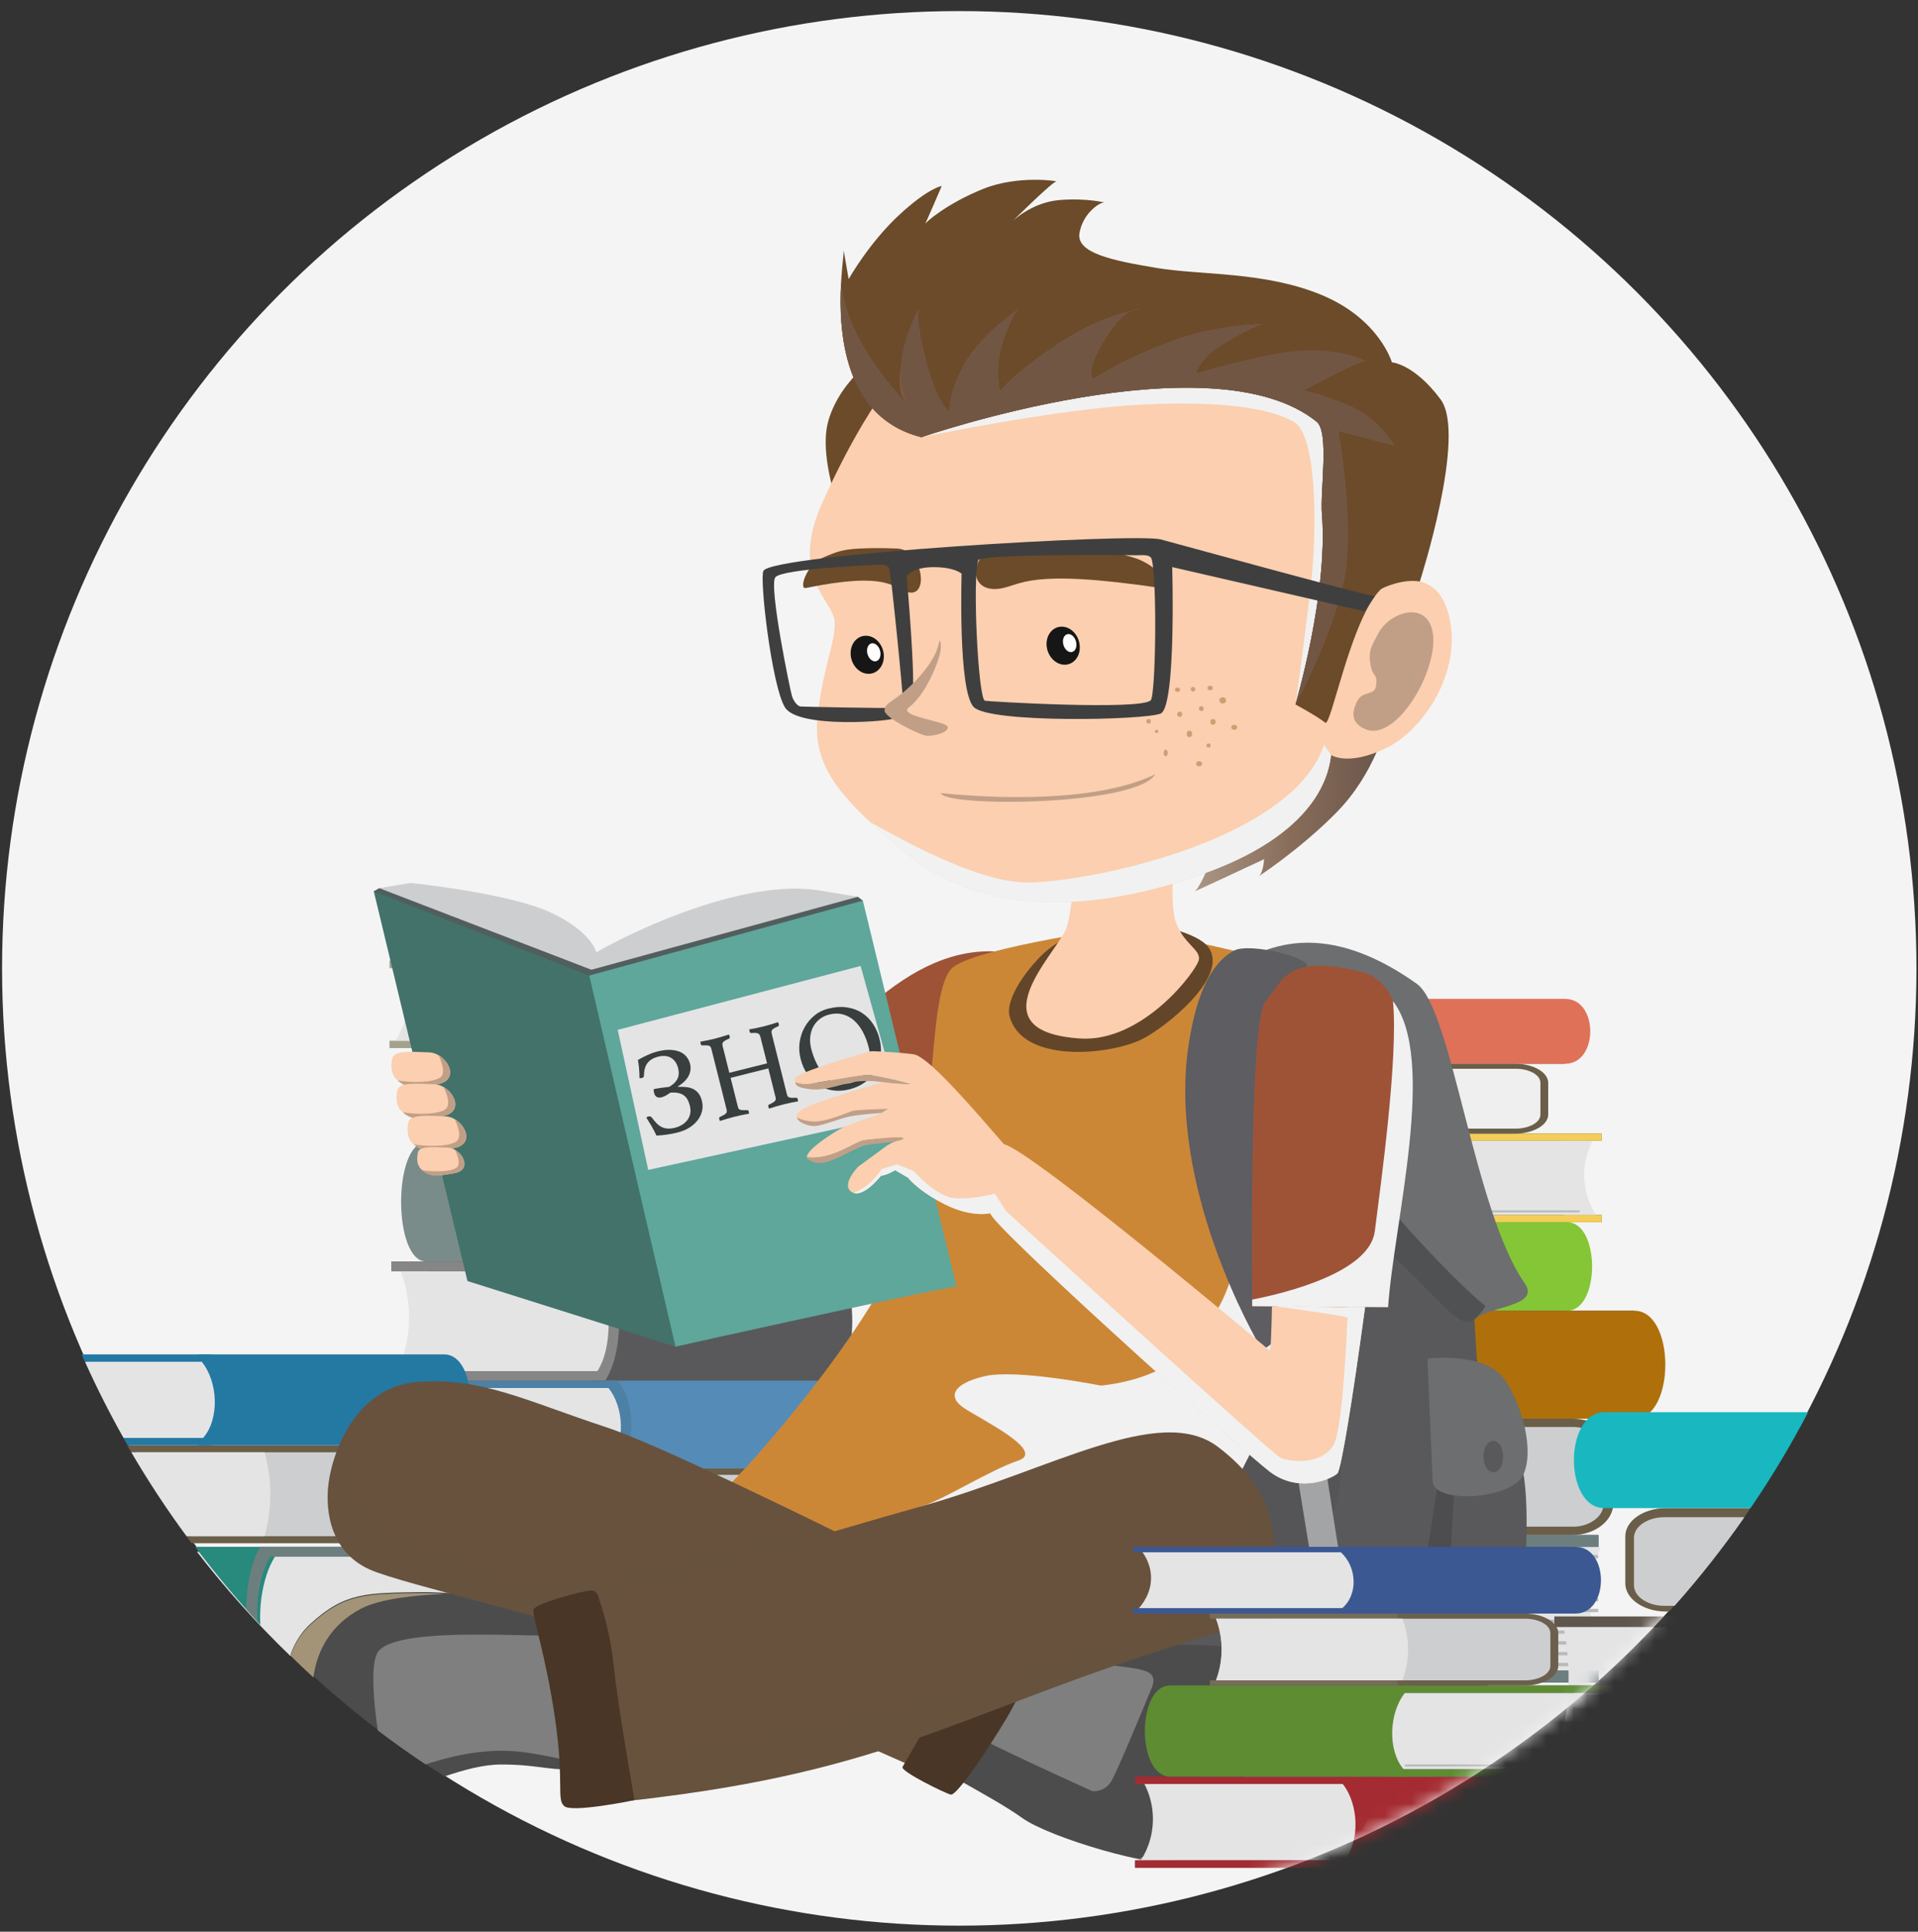<?xml version="1.0" encoding="UTF-8" standalone="no"?>
<svg width="142px" height="143px" viewBox="0 0 142 143" version="1.1" xmlns="http://www.w3.org/2000/svg" xmlns:xlink="http://www.w3.org/1999/xlink">
    <rect x="0" y="0" width="142" height="143" fill="#333333" stroke="none"/>
    <!-- Generator: Sketch 3.6.1 (26313) - http://www.bohemiancoding.com/sketch -->
    <title>ZNO</title>
    <desc>Created with Sketch.</desc>
    <defs>
        <linearGradient x1="-0.004%" y1="49.998%" x2="100.002%" y2="49.998%" id="linearGradient-1">
            <stop stop-color="#AD9A8A" offset="0%"></stop>
            <stop stop-color="#886C59" offset="51.69%"></stop>
            <stop stop-color="#68544A" offset="100%"></stop>
        </linearGradient>
        <linearGradient x1="0.001%" y1="50.002%" x2="100.003%" y2="50.002%" id="linearGradient-2">
            <stop stop-color="#9E8E77" offset="0%"></stop>
            <stop stop-color="#584A40" offset="100%"></stop>
        </linearGradient>
        <circle id="path-3" cx="71.047" cy="71.507" r="70.866"></circle>
        <circle id="path-5" cx="71.018" cy="71.687" r="70.866"></circle>
    </defs>
    <g id="Page-1" stroke="none" stroke-width="1" fill="none" fill-rule="evenodd">
        <g id="ZNO" transform="translate(-1, 0)">
            <circle id="Oval" fill="#F4F4F4" cx="72.019" cy="71.687" r="70.866"></circle>
            <g id="XMLID_502_" transform="translate(29, 71)">
                <path d="M0.985,22.386 L33.248,22.386 L33.248,31.218 L0.985,31.218 L0.985,30.502 L3.769,30.502 L3.769,23.102 L0.985,23.102 L0.985,22.386 Z" id="XMLID_563_" fill="#4D545A"></path>
                <path d="M1.663,23.102 L32.532,23.102 L32.532,30.502 L1.402,30.502 C1.961,29.345 2.285,27.974 2.285,26.503 C2.285,25.279 2.061,24.123 1.663,23.102 L1.663,23.102 Z" id="XMLID_562_" fill="#E4E4E5"></path>
                <path d="M15.744,22.386 L33.248,22.386 C35.715,22.386 35.715,31.217 33.248,31.217 L15.744,31.217 C17.792,29.718 17.655,24.238 15.744,22.386 L15.744,22.386 Z" id="XMLID_561_" fill="#59595B"></path>
                <path d="M16.23,30.502 L3.77,30.502 L1.403,30.502 L0.985,30.502 L0.985,31.218 L15.307,31.218 L16.796,31.218 C18.192,29.092 18.154,24.694 16.857,22.387 L15.307,22.387 L0.985,22.387 L0.985,23.103 L1.663,23.103 L3.769,23.103 L16.13,23.103 C17.304,25.062 17.399,28.685 16.23,30.502 L16.23,30.502 Z" id="XMLID_560_" fill="#878686"></path>
                <path d="M35.811,13.555 L3.548,13.555 L3.548,22.386 L35.811,22.386 L35.811,21.671 L33.026,21.671 L33.026,14.271 L35.811,14.271 L35.811,13.555 Z" id="XMLID_559_" fill="#4D545A"></path>
                <path d="M35.133,14.271 L4.264,14.271 L4.264,21.671 L35.394,21.671 C34.835,20.514 34.512,19.143 34.512,17.672 C34.51,16.447 34.735,15.291 35.133,14.271 L35.133,14.271 Z" id="XMLID_558_" fill="#E4E4E5"></path>
                <path d="M21.051,13.555 L3.547,13.555 C1.08,13.555 1.08,22.386 3.547,22.386 L21.051,22.386 C19.004,20.886 19.141,15.407 21.051,13.555 L21.051,13.555 Z" id="XMLID_557_" fill="#798C8A"></path>
                <path d="M20.566,21.671 L33.026,21.671 L35.393,21.671 L35.811,21.671 L35.811,22.387 L21.489,22.387 L20,22.387 C18.603,20.261 18.642,15.863 19.939,13.556 L21.489,13.556 L35.811,13.556 L35.811,14.272 L35.133,14.272 L33.026,14.272 L20.665,14.272 C19.492,16.23 19.396,19.853 20.566,21.671 L20.566,21.671 Z" id="XMLID_556_" fill="#6C7F7E"></path>
                <path d="M6.451,6.588 L29.395,6.588 C30.744,6.588 31.848,7.442 31.848,8.487 L31.848,11.657 C31.848,12.701 30.744,13.556 29.395,13.556 L6.451,13.556 L6.451,13.057 L11.017,13.057 L11.017,7.087 L6.451,7.087 L6.451,6.588 L6.451,6.588 Z" id="XMLID_555_" fill="#6A5E49"></path>
                <path d="M6.451,6.588 L20.115,6.588 L20.115,13.555 L6.451,13.555 L6.451,13.056 L11.017,13.056 L11.017,7.086 L6.451,7.086 L6.451,6.588 Z" id="XMLID_554_" fill="#746A55"></path>
                <path d="M6.884,13.056 L29.466,13.056 C30.346,13.056 31.272,12.503 31.272,11.656 L31.272,8.486 C31.272,7.639 30.347,7.086 29.466,7.086 L6.884,7.086 C7.148,8.001 7.295,9.01 7.295,10.071 C7.295,11.132 7.148,12.141 6.884,13.056 L6.884,13.056 Z" id="XMLID_553_" fill="#CDCED0"></path>
                <path d="M20.481,13.056 C20.745,12.141 20.892,11.132 20.892,10.071 C20.892,9.01 20.745,8.001 20.481,7.086 L11.016,7.086 L6.883,7.086 C7.147,8.001 7.294,9.01 7.294,10.071 C7.294,11.132 7.147,12.141 6.883,13.056 L20.481,13.056 L20.481,13.056 Z" id="XMLID_552_" fill="#E4E4E5"></path>
                <path d="M0.848,0.124 L33.111,0.124 L33.111,6.588 L0.848,6.588 L0.848,6.064 L3.633,6.064 L3.633,0.648 L0.848,0.648 L0.848,0.124 Z" id="XMLID_517_" fill="#4D545A"></path>
                <path d="M1.526,0.648 L32.395,0.648 L32.395,6.064 L1.265,6.064 C1.824,5.218 2.148,4.214 2.148,3.137 C2.148,2.241 1.924,1.394 1.526,0.648 L1.526,0.648 Z" id="XMLID_516_" fill="#E4E4E5"></path>
                <path d="M15.607,0.124 L33.111,0.124 C35.578,0.124 35.578,6.588 33.111,6.588 L15.607,6.588 C17.655,5.489 17.518,1.479 15.607,0.124 L15.607,0.124 Z" id="XMLID_515_" fill="#7F7E6F"></path>
                <path d="M16.093,6.064 L3.633,6.064 L1.266,6.064 L0.848,6.064 L0.848,6.588 L15.17,6.588 L16.659,6.588 C18.056,5.032 18.017,1.813 16.72,0.124 L15.17,0.124 L0.848,0.124 L0.848,0.648 L1.526,0.648 L3.633,0.648 L15.994,0.648 C17.167,2.082 17.262,4.734 16.093,6.064 L16.093,6.064 Z" id="XMLID_514_" fill="#A3A28E"></path>
            </g>
            <g id="XMLID_455_" transform="translate(30, 102)">
                <path d="M35.856,13.649 L3.593,13.649 L3.593,22.481 L35.856,22.481 L35.856,21.765 L33.072,21.765 L33.072,14.365 L35.856,14.365 L35.856,13.649 Z" id="XMLID_501_" fill="#4D545A"></path>
                <path d="M35.178,14.365 L4.309,14.365 L4.309,21.765 L35.439,21.765 C34.88,20.608 34.556,19.237 34.556,17.766 C34.556,16.541 34.78,15.385 35.178,14.365 L35.178,14.365 Z" id="XMLID_500_" fill="#E4E4E5"></path>
                <path d="M20.611,21.765 L33.071,21.765 L35.438,21.765 L35.856,21.765 L35.856,22.481 L21.534,22.481 L20.045,22.481 C18.648,20.355 18.687,15.957 19.984,13.65 L21.534,13.65 L35.856,13.65 L35.856,14.366 L35.178,14.366 L33.071,14.366 L20.71,14.366 C19.537,16.324 19.442,19.948 20.611,21.765 L20.611,21.765 Z" id="XMLID_498_" fill="#6C7F7E"></path>
                <path d="M6.496,6.682 L29.44,6.682 C30.789,6.682 31.893,7.536 31.893,8.581 L31.893,11.751 C31.893,12.795 30.789,13.65 29.44,13.65 L6.496,13.65 L6.496,13.151 L11.062,13.151 L11.062,7.181 L6.496,7.181 L6.496,6.682 L6.496,6.682 Z" id="XMLID_497_" fill="#6A5E49"></path>
                <path d="M6.496,6.682 L20.161,6.682 L20.161,13.649 L6.496,13.649 L6.496,13.151 L11.062,13.151 L11.062,7.18 L6.496,7.18 L6.496,6.682 Z" id="XMLID_496_" fill="#746A55"></path>
                <path d="M6.93,13.151 L29.512,13.151 C30.392,13.151 31.318,12.598 31.318,11.751 L31.318,8.581 C31.318,7.734 30.393,7.181 29.512,7.181 L6.93,7.181 C7.194,8.096 7.341,9.105 7.341,10.166 C7.34,11.226 7.194,12.235 6.93,13.151 L6.93,13.151 Z" id="XMLID_495_" fill="#CDCED0"></path>
                <path d="M20.527,13.151 C20.791,12.236 20.938,11.227 20.938,10.166 C20.938,9.105 20.791,8.096 20.527,7.181 L11.062,7.181 L6.929,7.181 C7.193,8.096 7.34,9.105 7.34,10.166 C7.34,11.227 7.193,12.236 6.929,13.151 L20.527,13.151 L20.527,13.151 Z" id="XMLID_494_" fill="#E4E4E5"></path>
                <g id="XMLID_483_" transform="translate(20, 14)" fill="#B8BABB">
                    <rect id="XMLID_493_" x="0.711" y="0.838" width="13.515" height="0.199"></rect>
                    <rect id="XMLID_492_" x="0.711" y="1.484" width="13.515" height="0.199"></rect>
                    <rect id="XMLID_491_" x="0.711" y="2.131" width="13.515" height="0.199"></rect>
                    <rect id="XMLID_490_" x="0.711" y="2.778" width="13.515" height="0.199"></rect>
                    <rect id="XMLID_489_" x="0.711" y="3.424" width="13.515" height="0.199"></rect>
                    <rect id="XMLID_488_" x="0.711" y="4.071" width="13.515" height="0.199"></rect>
                    <rect id="XMLID_487_" x="0.711" y="4.718" width="13.515" height="0.199"></rect>
                    <rect id="XMLID_486_" x="0.711" y="5.364" width="13.515" height="0.199"></rect>
                    <rect id="XMLID_485_" x="0.711" y="6.011" width="13.515" height="0.199"></rect>
                    <rect id="XMLID_484_" x="0.711" y="6.658" width="13.515" height="0.199"></rect>
                </g>
                <rect id="XMLID_482_" fill="#B8BABB" x="20.711" y="21.304" width="13.515" height="0.199"></rect>
                <g id="XMLID_471_" transform="translate(7, 7)" fill="#B8BABB">
                    <rect id="XMLID_481_" x="0.713" y="0.673" width="22.731" height="0.171"></rect>
                    <rect id="XMLID_480_" x="0.713" y="1.228" width="22.731" height="0.171"></rect>
                    <rect id="XMLID_479_" x="0.713" y="1.784" width="22.731" height="0.171"></rect>
                    <rect id="XMLID_478_" x="0.713" y="2.34" width="22.731" height="0.171"></rect>
                    <rect id="XMLID_477_" x="0.713" y="2.896" width="22.731" height="0.171"></rect>
                    <rect id="XMLID_476_" x="0.713" y="3.451" width="22.731" height="0.171"></rect>
                    <rect id="XMLID_475_" x="0.713" y="4.007" width="22.731" height="0.171"></rect>
                    <rect id="XMLID_474_" x="0.713" y="4.563" width="22.731" height="0.171"></rect>
                    <rect id="XMLID_473_" x="0.713" y="5.119" width="22.731" height="0.171"></rect>
                    <rect id="XMLID_472_" x="0.713" y="5.675" width="22.731" height="0.171"></rect>
                </g>
                <path d="M0.894,0.218 L33.157,0.218 L33.157,6.682 L0.894,6.682 L0.894,6.158 L3.678,6.158 L3.678,0.742 L0.894,0.742 L0.894,0.218 Z" id="XMLID_470_" fill="#4D545A"></path>
                <path d="M1.572,0.742 L32.441,0.742 L32.441,6.158 L1.311,6.158 C1.87,5.312 2.194,4.308 2.194,3.231 C2.194,2.335 1.97,1.489 1.572,0.742 L1.572,0.742 Z" id="XMLID_469_" fill="#E4E4E5"></path>
                <path d="M15.653,0.218 L33.157,0.218 C35.624,0.218 35.624,6.682 33.157,6.682 L15.653,6.682 C17.701,5.584 17.564,1.573 15.653,0.218 L15.653,0.218 Z" id="XMLID_468_" fill="#558CB7"></path>
                <path d="M16.139,6.158 L3.679,6.158 L1.312,6.158 L0.894,6.158 L0.894,6.682 L15.216,6.682 L16.705,6.682 C18.102,5.126 18.063,1.907 16.766,0.218 L15.216,0.218 L0.894,0.218 L0.894,0.742 L1.572,0.742 L3.679,0.742 L16.04,0.742 C17.213,2.176 17.308,4.828 16.139,6.158 L16.139,6.158 Z" id="XMLID_467_" fill="#4D80A5"></path>
            </g>
            <g id="XMLID_393_" transform="translate(84, 73)">
                <path d="M0.759,17.476 L33.022,17.476 L33.022,24.032 L0.759,24.032 L0.759,23.5 L3.543,23.5 L3.543,18.007 L0.759,18.007 L0.759,17.476 Z" id="XMLID_454_" fill="#4D545A"></path>
                <path d="M1.437,18.007 L32.306,18.007 L32.306,23.501 L1.176,23.501 C1.735,22.642 2.059,21.624 2.059,20.532 C2.059,19.623 1.835,18.764 1.437,18.007 L1.437,18.007 Z" id="XMLID_453_" fill="#E4E4E5"></path>
                <path d="M15.518,17.476 L33.022,17.476 C35.489,17.476 35.489,24.032 33.022,24.032 L15.518,24.032 C17.566,22.918 17.429,18.85 15.518,17.476 L15.518,17.476 Z" id="XMLID_452_" fill="#85C636"></path>
                <path d="M16.004,23.5 L3.544,23.5 L1.177,23.5 L0.759,23.5 L0.759,24.031 L15.081,24.031 L16.57,24.031 C17.967,22.453 17.928,19.187 16.631,17.475 L15.081,17.475 L0.759,17.475 L0.759,18.006 L1.437,18.006 L3.543,18.006 L15.904,18.006 C17.078,19.462 17.173,22.151 16.004,23.5 L16.004,23.5 Z" id="XMLID_451_" fill="#85C636"></path>
                <path d="M35.585,10.919 L3.322,10.919 L3.322,17.476 L35.585,17.476 L35.585,16.944 L32.8,16.944 L32.8,11.451 L35.585,11.451 L35.585,10.919 Z" id="XMLID_450_" fill="#4D545A"></path>
                <path d="M34.906,11.451 L4.037,11.451 L4.037,16.945 L35.167,16.945 C34.608,16.086 34.284,15.068 34.284,13.976 C34.284,13.066 34.509,12.208 34.906,11.451 L34.906,11.451 Z" id="XMLID_449_" fill="#E4E4E5"></path>
                <path d="M20.825,10.919 L3.321,10.919 C0.854,10.919 0.854,17.475 3.321,17.475 L20.825,17.475 C18.778,16.362 18.914,12.294 20.825,10.919 L20.825,10.919 Z" id="XMLID_448_" fill="#F4CE58"></path>
                <path d="M20.34,16.944 L32.8,16.944 L35.167,16.944 L35.585,16.944 L35.585,17.475 L21.263,17.475 L19.774,17.475 C18.377,15.897 18.416,12.631 19.713,10.919 L21.263,10.919 L35.585,10.919 L35.585,11.45 L34.907,11.45 L32.8,11.45 L20.439,11.45 C19.266,12.905 19.17,15.595 20.34,16.944 L20.34,16.944 Z" id="XMLID_447_" fill="#F4CE58"></path>
                <path d="M6.225,5.747 L29.169,5.747 C30.518,5.747 31.622,6.381 31.622,7.157 L31.622,9.51 C31.622,10.285 30.518,10.92 29.169,10.92 L6.225,10.92 L6.225,10.55 L10.791,10.55 L10.791,6.118 L6.225,6.118 L6.225,5.747 L6.225,5.747 Z" id="XMLID_446_" fill="#6A5E49"></path>
                <path d="M6.225,5.747 L19.889,5.747 L19.889,10.919 L6.225,10.919 L6.225,10.549 L10.79,10.549 L10.79,6.117 L6.225,6.117 L6.225,5.747 Z" id="XMLID_445_" fill="#746A55"></path>
                <path d="M6.658,10.549 L29.24,10.549 C30.12,10.549 31.046,10.138 31.046,9.51 L31.046,7.157 C31.046,6.528 30.121,6.118 29.24,6.118 L6.658,6.118 C6.922,6.797 7.069,7.547 7.069,8.334 C7.069,9.121 6.922,9.87 6.658,10.549 L6.658,10.549 Z" id="XMLID_444_" fill="#EFEFEF"></path>
                <path d="M20.255,10.549 C20.519,9.87 20.666,9.12 20.666,8.333 C20.666,7.545 20.519,6.796 20.255,6.117 L10.79,6.117 L6.657,6.117 C6.921,6.796 7.068,7.546 7.068,8.333 C7.068,9.121 6.921,9.87 6.657,10.549 L20.255,10.549 L20.255,10.549 Z" id="XMLID_443_" fill="#E4E4E5"></path>
                <rect id="XMLID_431_" fill="#B8BABB" x="20.439" y="16.602" width="13.515" height="0.148"></rect>
                <path d="M0.622,0.948 L32.885,0.948 L32.885,5.747 L0.622,5.747 L0.622,5.358 L3.407,5.358 L3.407,1.337 L0.622,1.337 L0.622,0.948 Z" id="XMLID_408_" fill="#4D545A"></path>
                <path d="M1.3,1.337 L32.169,1.337 L32.169,5.358 L1.039,5.358 C1.598,4.73 1.922,3.984 1.922,3.185 C1.922,2.52 1.698,1.892 1.3,1.337 L1.3,1.337 Z" id="XMLID_407_" fill="#E4E4E5"></path>
                <path d="M15.381,0.948 L32.885,0.948 C35.352,0.948 35.352,5.747 32.885,5.747 L15.381,5.747 C17.429,4.932 17.292,1.954 15.381,0.948 L15.381,0.948 Z" id="XMLID_406_" fill="#E07159"></path>
                <path d="M15.867,5.358 L3.407,5.358 L1.04,5.358 L0.622,5.358 L0.622,5.747 L14.944,5.747 L16.433,5.747 C17.83,4.592 17.791,2.202 16.494,0.948 L14.944,0.948 L0.622,0.948 L0.622,1.337 L1.3,1.337 L3.407,1.337 L15.768,1.337 C16.941,2.402 17.036,4.371 15.867,5.358 L15.867,5.358 Z" id="XMLID_405_" fill="#E07159"></path>
            </g>
            <path d="M101.139,134.584 L85.736,134.584 L82.81,134.584 L82.294,134.584 L82.294,135.469 L99.998,135.469 L101.838,135.469 C103.564,132.841 103.517,127.404 101.913,124.552 L99.998,124.552 L82.294,124.552 L82.294,125.437 L83.132,125.437 L85.736,125.437 L101.016,125.437 C102.466,127.858 102.584,132.337 101.139,134.584 L101.139,134.584 Z" id="XMLID_392_" fill="#878686"></path>
            <path d="M119.343,113.635 L79.461,113.635 L79.461,124.552 L119.343,124.552 L119.343,123.667 L115.901,123.667 L115.901,114.519 L119.343,114.519 L119.343,113.635 Z" id="XMLID_391_" fill="#4D545A"></path>
            <path d="M119.505,114.519 L81.347,114.519 L81.347,123.666 L119.827,123.666 C119.136,122.236 118.736,120.541 118.736,118.723 C118.736,117.21 119.013,115.781 119.505,114.519 L119.505,114.519 Z" id="XMLID_390_" fill="#E4E4E5"></path>
            <path d="M107.099,113.635 L85.462,113.635 C82.412,113.635 82.412,124.552 85.462,124.552 L107.099,124.552 C104.568,122.697 104.737,115.924 107.099,113.635 L107.099,113.635 Z" id="XMLID_389_" fill="#798C8A"></path>
            <path d="M100.498,123.667 L115.901,123.667 L118.827,123.667 L119.343,123.667 L119.343,124.552 L101.639,124.552 L99.799,124.552 C98.073,121.924 98.12,116.487 99.724,113.635 L101.639,113.635 L119.343,113.635 L119.343,114.52 L118.505,114.52 L115.901,114.52 L100.621,114.52 C99.171,116.942 99.053,121.42 100.498,123.667 L100.498,123.667 Z" id="XMLID_388_" fill="#6C7F7E"></path>
            <path d="M89.051,105.022 L117.413,105.022 C119.081,105.022 120.446,106.078 120.446,107.369 L120.446,111.287 C120.446,112.578 119.081,113.634 117.413,113.634 L89.051,113.634 L89.051,113.018 L94.695,113.018 L94.695,105.638 L89.051,105.638 L89.051,105.022 L89.051,105.022 Z" id="XMLID_387_" fill="#6A5E49"></path>
            <path d="M89.051,105.022 L105.941,105.022 L105.941,113.635 L89.051,113.635 L89.051,113.018 L94.694,113.018 L94.694,105.638 L89.051,105.638 L89.051,105.022 Z" id="XMLID_386_" fill="#746A55"></path>
            <path d="M89.586,113.018 L117.5,113.018 C118.588,113.018 119.732,112.334 119.732,111.287 L119.732,107.369 C119.732,106.322 118.588,105.638 117.5,105.638 L89.586,105.638 C89.912,106.769 90.094,108.017 90.094,109.328 C90.094,110.64 89.912,111.887 89.586,113.018 L89.586,113.018 Z" id="XMLID_385_" fill="#CDCED0"></path>
            <path d="M106.394,113.018 C106.72,111.887 106.902,110.639 106.902,109.328 C106.902,108.017 106.721,106.769 106.394,105.638 L94.694,105.638 L89.586,105.638 C89.912,106.769 90.094,108.017 90.094,109.328 C90.094,110.639 89.913,111.887 89.586,113.018 L106.394,113.018 L106.394,113.018 Z" id="XMLID_384_" fill="#E4E4E5"></path>
            <g id="XMLID_373_" transform="translate(102, 115)" fill="#B8BABB">
                <rect id="XMLID_383_" x="0.621" y="0.104" width="16.706" height="0.246"></rect>
                <rect id="XMLID_382_" x="0.621" y="0.903" width="16.706" height="0.246"></rect>
                <rect id="XMLID_381_" x="0.621" y="1.703" width="16.706" height="0.246"></rect>
                <rect id="XMLID_380_" x="0.621" y="2.502" width="16.706" height="0.246"></rect>
                <rect id="XMLID_379_" x="0.621" y="3.301" width="16.706" height="0.246"></rect>
                <rect id="XMLID_378_" x="0.621" y="4.101" width="16.706" height="0.246"></rect>
                <rect id="XMLID_377_" x="0.621" y="4.9" width="16.706" height="0.246"></rect>
                <rect id="XMLID_376_" x="0.621" y="5.699" width="16.706" height="0.246"></rect>
                <rect id="XMLID_375_" x="0.621" y="6.499" width="16.706" height="0.246"></rect>
                <rect id="XMLID_374_" x="0.621" y="7.298" width="16.706" height="0.246"></rect>
            </g>
            <rect id="XMLID_372_" fill="#B8BABB" x="102.621" y="123.097" width="16.706" height="0.246"></rect>
            <g id="XMLID_361_" transform="translate(84, 126)" fill="#B8BABB">
                <rect id="XMLID_371_" x="0.375" y="0.428" width="16.706" height="0.246"></rect>
                <rect id="XMLID_370_" x="0.375" y="1.228" width="16.706" height="0.246"></rect>
                <rect id="XMLID_369_" x="0.375" y="2.027" width="16.706" height="0.246"></rect>
                <rect id="XMLID_368_" x="0.375" y="2.826" width="16.706" height="0.246"></rect>
                <rect id="XMLID_367_" x="0.375" y="3.626" width="16.706" height="0.246"></rect>
                <rect id="XMLID_366_" x="0.375" y="4.425" width="16.706" height="0.246"></rect>
                <rect id="XMLID_365_" x="0.375" y="5.224" width="16.706" height="0.246"></rect>
                <rect id="XMLID_364_" x="0.375" y="6.024" width="16.706" height="0.246"></rect>
                <rect id="XMLID_363_" x="0.375" y="6.823" width="16.706" height="0.246"></rect>
                <rect id="XMLID_362_" x="0.375" y="7.622" width="16.706" height="0.246"></rect>
            </g>
            <path d="M82.125,97.032 L122.006,97.032 L122.006,105.022 L82.125,105.022 L82.125,104.374 L85.567,104.374 L85.567,97.679 L82.125,97.679 L82.125,97.032 Z" id="XMLID_349_" fill="#4D545A"></path>
            <path d="M82.963,97.679 L121.121,97.679 L121.121,104.374 L82.641,104.374 C83.332,103.328 83.732,102.087 83.732,100.756 C83.732,99.649 83.455,98.603 82.963,97.679 L82.963,97.679 Z" id="XMLID_348_" fill="#E4E4E5"></path>
            <path d="M100.369,97.032 L122.006,97.032 C125.056,97.032 125.056,105.022 122.006,105.022 L100.369,105.022 C102.901,103.665 102.731,98.707 100.369,97.032 L100.369,97.032 Z" id="XMLID_347_" fill="#AF700B"></path>
            <path d="M100.97,104.374 L85.567,104.374 L82.641,104.374 L82.125,104.374 L82.125,105.022 L99.829,105.022 L101.669,105.022 C103.395,103.099 103.348,99.119 101.744,97.032 L99.829,97.032 L82.125,97.032 L82.125,97.679 L82.963,97.679 L85.567,97.679 L100.847,97.679 C102.297,99.452 102.415,102.73 100.97,104.374 L100.97,104.374 Z" id="XMLID_346_" fill="#A3A28E"></path>
            <g id="XMLID_335_" transform="translate(84, 98)" fill="#B8BABB">
                <rect id="XMLID_345_" x="0.206" y="0.406" width="16.706" height="0.18"></rect>
                <rect id="XMLID_344_" x="0.206" y="0.991" width="16.706" height="0.18"></rect>
                <rect id="XMLID_343_" x="0.206" y="1.576" width="16.706" height="0.18"></rect>
                <rect id="XMLID_342_" x="0.206" y="2.161" width="16.706" height="0.18"></rect>
                <rect id="XMLID_341_" x="0.206" y="2.746" width="16.706" height="0.18"></rect>
                <rect id="XMLID_340_" x="0.206" y="3.331" width="16.706" height="0.18"></rect>
                <rect id="XMLID_339_" x="0.206" y="3.916" width="16.706" height="0.18"></rect>
                <rect id="XMLID_338_" x="0.206" y="4.501" width="16.706" height="0.18"></rect>
                <rect id="XMLID_337_" x="0.206" y="5.086" width="16.706" height="0.18"></rect>
                <rect id="XMLID_336_" x="0.206" y="5.671" width="16.706" height="0.18"></rect>
            </g>
            <path d="M35.628,114.875 L15.578,114.875 C17.692,117.608 20,120.181 22.483,122.576 L35.899,122.576 C35.318,121.372 34.981,119.945 34.981,118.415 C34.981,117.14 35.215,115.937 35.628,114.875 L35.628,114.875 Z" id="Shape" fill="#E4E4E5"></path>
            <path d="M15.445,114.508 C16.96,116.516 18.573,118.446 20.274,120.294 C20.157,118.083 20.735,115.666 21.933,114.508 L15.445,114.508 L15.445,114.508 Z" id="Shape" fill="#28897D"></path>
            <g id="Group" transform="translate(19, 114)" fill="#6C7F7E">
                <path d="M17.333,8.943 L14.87,8.943 L3.918,8.943 C4.177,9.193 4.437,9.442 4.699,9.688 L17.768,9.688 L17.768,8.943 L17.333,8.943 L17.333,8.943 Z" id="Shape"></path>
                <path d="M1.251,0.498 C0.581,1.69 0.236,3.417 0.233,5.126 C0.51,5.436 0.79,5.744 1.073,6.049 C0.946,4.346 1.267,2.478 2.006,1.242 L14.87,1.242 L17.062,1.242 L17.768,1.242 L17.768,0.497 L2.864,0.497 L1.251,0.497 L1.251,0.498 Z" id="Shape"></path>
            </g>
            <path d="M29.846,106.992 L10.412,106.992 C11.861,109.507 13.445,111.934 15.182,114.243 L29.846,114.243 C31.25,114.243 32.399,113.354 32.399,112.267 L32.399,108.968 C32.4,107.881 31.251,106.992 29.846,106.992 L29.846,106.992 Z" id="Shape" fill="#6A5E49"></path>
            <path d="M30.247,107.511 L11.038,107.511 C12.297,109.655 13.658,111.732 15.129,113.724 L30.247,113.724 C31.163,113.724 32.126,113.148 32.126,112.267 L32.126,108.968 C32.126,108.086 31.163,107.511 30.247,107.511 L30.247,107.511 Z" id="Shape" fill="#CDCED0"></path>
            <path d="M10.735,107.511 L10.725,107.511 C11.984,109.655 13.345,111.732 14.816,113.724 L20.585,113.724 C20.86,112.772 21.012,111.721 21.012,110.618 C21.012,109.514 20.859,108.464 20.585,107.511 L10.735,107.511 L10.735,107.511 Z" id="Shape" fill="#E4E4E5"></path>
            <path d="M10.144,106.447 L33.014,106.447 L33.014,100.811 L7.292,100.811 C8.162,102.737 9.112,104.617 10.144,106.447 L10.144,106.447 Z" id="Shape" fill="#E4E4E5"></path>
            <path d="M15.669,100.265 L33.884,100.265 C36.452,100.265 36.452,106.992 33.884,106.992 L15.669,106.992 C17.8,105.849 17.657,101.676 15.669,100.265 L15.669,100.265 Z" id="XMLID_312_" fill="#2479A3"></path>
            <path d="M15.079,100.265 L7.036,100.265 C7.117,100.448 7.2,100.628 7.282,100.81 L15.936,100.81 C17.157,102.302 17.256,105.062 16.039,106.446 L10.134,106.446 C10.237,106.629 10.343,106.81 10.448,106.991 L15.079,106.991 L16.628,106.991 C18.081,105.372 18.041,102.022 16.691,100.264 L15.079,100.264 L15.079,100.265 Z" id="Shape" fill="#2479A3"></path>
            <path d="M30.166,69.283 C29.923,68.971 29.077,65.749 29.077,65.749 L31.397,65.364 C31.397,65.364 38.559,66.092 41.68,67.514 C44.801,68.936 45.148,70.497 45.148,70.497 C48.389,68.643 56.29,65.039 61.657,65.919 L64.508,66.387 L61.865,71.156 L45.273,75.011 L30.166,69.283 L30.166,69.283 Z" id="XMLID_300_" fill="#CDCED0"></path>
            <path d="M74.523,71.525 C73.76,71.178 71.957,71.109 70.847,71.594 C69.737,72.079 55.587,83.594 55.726,84.773 C55.865,85.952 58.709,88.727 59.402,88.519 C60.096,88.311 73.968,78.877 74.177,78.253 C74.384,77.629 74.523,71.525 74.523,71.525 L74.523,71.525 Z" id="XMLID_299_" stroke="#2B2A2A" stroke-width="0.5" fill="#E6CEBD"></path>
            <path d="M97.667,72.993 C109.502,72.993 109.704,91.263 110.355,100.812 C110.953,109.578 112.16,122.496 110.104,125.97 C108.047,129.444 101.932,129.444 95.02,126.187 C88.108,122.93 85.544,122.496 85.452,113.377 C85.36,104.258 82.793,91.719 85.027,83.632 C86.287,79.072 87.034,74.643 90.159,73.068 C92.577,71.85 97.667,72.993 97.667,72.993 L97.667,72.993 Z" id="XMLID_298_" fill="#59595B"></path>
            <path d="M105.089,86.87 C105.089,87.35 101.859,96.571 100.492,102.096 C99.125,107.621 102.113,110.005 97.917,114.519 C93.721,119.033 90.059,120.948 87.751,116.852 C85.443,112.756 93.201,93.523 93.201,92.637 C93.201,91.751 105.079,86.944 105.089,86.87 L105.089,86.87 Z" id="XMLID_297_" fill="#555557"></path>
            <path d="M98.055,100.926 C98.055,101.916 100.067,114.52 100.067,114.52 L97.916,114.52 L95.697,100.926 L98.055,100.926 L98.055,100.926 Z" id="XMLID_296_" fill="#A3A4A6"></path>
            <path d="M97.776,71.555 C96.714,71.864 97.846,75.686 97.499,77.584 C97.152,79.482 98.887,88.714 103.048,92.113 C107.209,95.512 108.98,98.737 110.16,97.679 C111.286,96.669 115.083,96.717 113.88,94.996 C110.109,89.601 108.506,74.69 105.893,72.829 C100.457,68.958 96.745,69.629 94.757,70.317 C93.283,70.827 97.776,71.555 97.776,71.555 L97.776,71.555 Z" id="XMLID_295_" fill="#6D6E6F"></path>
            <path d="M100.496,88.892 C101.214,90.176 102.063,91.308 103.048,92.113 C107.21,95.512 108.98,98.737 110.16,97.679 C110.478,97.394 110.751,97.063 110.987,96.693 C110.713,96.478 110.401,96.212 110.043,95.883 C105.824,92.007 101.409,86.414 101.038,86.319 C100.84,86.27 100.615,87.55 100.496,88.892 L100.496,88.892 Z" id="XMLID_294_" fill="#505153"></path>
            <path d="M108.219,104.463 C108.685,104.455 111.141,104.232 112.612,106.037 C114.083,107.842 114.249,111.356 113.818,117.978 C113.387,124.6 109.5,126.324 108.171,125.896 C106.841,125.468 105.317,123.23 105.317,123.23 L108.219,104.463 L108.219,104.463 Z" id="XMLID_293_" fill="#59595B"></path>
            <path d="M108.342,104.041 C108.485,104.039 108.814,104.016 109.244,104.038 C108.91,106.989 108.265,114.097 108.471,116.741 C108.729,120.052 109.059,123.672 110.625,123.472 C112.172,123.274 113.707,119.331 113.743,119.24 C112.826,124.474 109.503,125.864 108.294,125.475 C107.77,125.306 107.216,124.857 106.737,124.374 C106.312,123.326 106.027,121.866 105.843,120.202 L108.342,104.041 L108.342,104.041 Z" id="XMLID_292_" fill="#4D4D50"></path>
            <path d="M106.68,100.563 C107.574,100.501 111.149,100.229 112.441,102.183 C113.733,104.137 114.595,107.394 113.776,109.185 C112.958,110.976 107.143,111.405 107.068,109.637 C106.992,107.869 106.68,100.563 106.68,100.563 L106.68,100.563 Z" id="XMLID_291_" fill="#6D6E6F"></path>
            <ellipse id="XMLID_290_" fill="#59595B" cx="111.557" cy="107.827" rx="0.732" ry="1.167"></ellipse>
            <path d="M75.965,73.842 C75.826,73.079 76.061,70.489 74.626,70.431 C67.488,70.145 62.171,77.947 57.29,82.846 C57.29,82.846 65.145,91.044 65.353,90.628 C65.561,90.212 74.925,82.72 75.966,79.599 C77.006,76.478 75.965,73.842 75.965,73.842 L75.965,73.842 Z" id="XMLID_289_" fill="#9E5337"></path>
            <path d="M84.491,68.597 C84.491,68.597 92.676,70.47 94.063,70.747 C95.45,71.024 102.941,72.897 103.358,73.383 C103.774,73.868 98.78,96.412 94.064,106.539 C89.347,116.666 83.937,120.828 83.937,120.828 C83.937,120.828 65.076,115.993 60.914,113.912 C56.752,111.831 53.347,110.701 54.041,110.701 C54.735,110.701 65.486,98.632 67.983,91.695 C70.48,84.758 69.509,73.105 71.59,71.579 C73.671,70.053 84.491,68.597 84.491,68.597 L84.491,68.597 Z" id="XMLID_288_" fill="#CC8736"></path>
            <path d="M101.841,81.431 C100.065,89.044 97.01,100.213 94.064,106.539 C92.622,109.635 91.115,112.173 89.718,114.205 C86.078,114.616 70.844,115.752 66.301,115.881 C65.73,115.7 65.182,115.522 64.664,115.349 C64.43,114.244 68.236,111.784 69.32,111.478 C70.745,111.076 74.312,108.815 76.393,108.121 C78.474,107.427 73.618,105.069 72.37,104.237 C71.121,103.405 71.538,102.434 73.896,101.879 C76.254,101.324 82.497,102.573 82.497,102.573 C82.497,102.573 86.213,102.29 88.254,100.423 C89.187,99.57 91.206,97.692 92.11,94.678 C93.185,91.095 93.114,86.194 93.778,83.505 C94.999,78.554 95.983,78.647 95.983,78.647 C95.983,78.647 99.069,79.886 101.841,81.431 L101.841,81.431 Z" id="XMLID_287_" fill="#F1F1F1"></path>
            <path d="M89,77.341 C87.404,87.878 93.994,99.171 94.341,99.756 C94.688,100.341 96.97,97.68 96.207,97.032 C95.444,96.384 93.513,86.627 94.42,81.26 C95.327,75.893 96.076,73.799 97.737,71.635 C98.276,70.933 93.535,69.744 92.353,70.377 C90.821,71.195 89.615,73.279 89,77.341 L89,77.341 Z" id="XMLID_286_" fill="#5D5D62"></path>
            <path d="M86.354,68.449 C86.354,68.449 89.649,68.969 90.481,70.148 C92.024,72.334 87.237,76.078 85.591,76.911 C83.211,78.116 76.661,78.775 75.741,75.212 C75.464,74.137 76.603,72.273 77.995,70.842 C79.387,69.411 81.047,68.935 82.885,68.588 C84.724,68.241 86.354,68.449 86.354,68.449 L86.354,68.449 Z" id="XMLID_285_" fill="#634629"></path>
            <path d="M80.538,63.047 C80.746,63.602 80.315,67.896 79.914,68.804 C79.054,70.749 73.185,76.366 80.97,76.878 C85.64,77.185 89.66,71.787 89.764,71.024 C89.868,70.261 88.58,69.854 88.034,68.196 C87.488,66.538 88.099,62.007 88.099,62.007 L80.538,63.047 L80.538,63.047 Z" id="XMLID_284_" fill="#FBCFAF"></path>
            <path d="M30.404,68.276 C30.127,67.964 28.673,65.976 28.673,65.976 L29.078,65.749 L44.785,71.788 L64.511,66.387 L64.882,66.671 L63.254,69.873 L45.012,73.872 L30.404,68.276 L30.404,68.276 Z" id="XMLID_283_" fill="#515E5D"></path>
            <path d="M44.642,72.231 L28.672,65.976 L35.609,94.832 L51.023,99.699 L54.232,98.974 L47.682,71.382 L44.642,72.231 Z" id="XMLID_282_" fill="#427269"></path>
            <path d="M71.817,95.248 C70.985,95.248 51.008,99.687 51.008,99.687 L44.627,72.219 L64.881,66.67 L71.817,95.248 L71.817,95.248 Z" id="XMLID_281_" fill="#5FA69B"></path>
            <path d="M46.444,119.455 C45.75,119.455 36.039,117.79 32.086,117.86 C28.132,117.929 26.537,117.86 23.97,120.218 C23.29,120.843 22.819,121.621 22.505,122.485 C25.982,125.866 29.805,128.889 33.915,131.504 C35.355,131.018 36.781,130.623 38.121,130.623 C41.219,130.623 41.936,131.247 44.156,130.831 C46.376,130.415 46.722,131.178 46.653,129.582 C46.583,127.987 46.444,119.455 46.444,119.455 L46.444,119.455 Z" id="Shape" fill="#4C4C4C"></path>
            <path d="M23.97,120.295 C23.29,120.92 22.819,121.698 22.505,122.562 C23.064,123.105 23.621,123.65 24.197,124.175 C24.484,122.098 25.553,120.231 27.722,119.09 C29.12,118.354 31.736,118.087 33.917,117.993 C33.23,117.95 32.608,117.928 32.087,117.938 C28.132,118.006 26.536,117.937 23.97,120.295 L23.97,120.295 Z" id="Shape" fill="#A39478"></path>
            <path d="M44.193,120.986 C42.567,121.474 30.203,120.087 28.933,122.373 C28.432,123.275 28.655,126.054 28.974,128.105 C30.125,128.977 31.304,129.813 32.509,130.615 C33.444,130.325 36.251,129.381 39.268,129.656 C42.32,129.933 44.658,131.197 45.131,129.352 C45.604,127.507 44.041,121.014 44.193,120.986 L44.193,120.986 Z" id="Shape" fill="#7F7F7F"></path>
            <path d="M75.91,121.328 C81.737,121.952 89.297,121.605 91.586,121.883 C93.875,122.16 95.956,122.438 95.262,125.559 C94.568,128.68 90.892,137.42 88.742,137.906 C86.592,138.392 78.684,136.033 76.673,134.577 C74.661,133.12 69.806,130.693 69.945,130.485 C70.083,130.276 75.91,121.328 75.91,121.328 L75.91,121.328 Z" id="XMLID_280_" fill="#4C4C4C"></path>
            <path d="M75.688,122.396 C76.035,122.535 81.484,123.067 83.496,123.309 C85.688,123.574 86.801,123.654 86.263,124.961 C85.462,126.908 83.654,131.27 83.249,131.899 C82.722,132.717 81.862,132.593 81.862,132.593 C81.862,132.593 72.428,128.327 72.567,128.084 C72.706,127.841 75.688,122.396 75.688,122.396 L75.688,122.396 Z" id="XMLID_279_" fill="#7F7F7F"></path>
            <path d="M78.476,121.19 C77.089,120.496 51.794,107.595 45.875,105.653 C39.956,103.711 36.598,101.919 31.859,102.306 C27.12,102.694 25.413,107.97 25.274,110.328 C25.135,112.686 25.898,115.086 28.395,116.196 C30.892,117.306 43.378,120.08 49.343,122.439 C55.308,124.797 70.014,131.456 71.123,131.873 C72.233,132.288 78.476,121.19 78.476,121.19 L78.476,121.19 Z" id="XMLID_278_" fill="#68523E"></path>
            <path d="M28.378,103.761 C26.239,105.593 25.372,108.677 25.275,110.328 C25.136,112.686 25.899,115.086 28.396,116.196 C30.543,117.15 40.077,119.336 46.499,121.429 C49.047,121.287 50.771,121.132 50.771,121.132 C50.771,121.132 28.644,114.681 27.187,110.519 C26.399,108.271 27.292,105.68 28.378,103.761 L28.378,103.761 Z" id="XMLID_277_" fill="#68523E" opacity="0.2"></path>
            <path d="M67.148,115.505 C63.207,113.551 58.815,111.403 54.964,109.592 L60.396,113.22 C60.396,113.22 60.027,113.477 58.35,113.879 C56.673,114.281 45.829,117.208 45.24,117 C44.65,116.792 41.113,117.728 40.523,117.867 C39.933,118.006 39.401,119.346 39.401,119.346 L39.401,119.346 C43.047,120.344 46.791,121.429 49.343,122.438 C49.696,122.577 50.08,122.732 50.489,122.9 L67.148,115.505 L67.148,115.505 Z" id="XMLID_276_" fill="#68523E" opacity="0.2"></path>
            <path d="M71.32,124.075 C71.043,125.393 67.99,130.491 67.817,130.803 C67.644,131.115 70.938,132.745 71.389,132.849 C71.84,132.953 74.129,129.519 75.481,127.265 C76.834,125.011 77.295,123.236 77.295,123.236 L71.32,124.075 L71.32,124.075 Z" id="XMLID_275_" fill="#493626"></path>
            <path d="M103.961,52.148 C103.777,53.741 102.674,57.355 99.979,60.112 C97.284,62.869 93.914,65.074 94.221,64.829 C94.527,64.584 94.589,63.604 94.589,63.604 C94.589,63.604 88.773,66.326 89.445,65.976 C90.117,65.626 92.261,59.622 92.445,57.478 C92.629,55.334 91.281,51.964 93.18,51.903 C95.078,51.842 103.961,52.148 103.961,52.148 L103.961,52.148 Z" id="XMLID_274_" fill="url(#linearGradient-1)"></path>
            <path d="M66.551,25.953 C66.551,25.953 63.303,27.806 62.332,31.135 C61.361,34.464 64.218,40.576 64.218,40.576 C64.218,40.576 70.023,29.23 69.477,29.262 C68.931,29.295 66.551,25.953 66.551,25.953 L66.551,25.953 Z" id="XMLID_273_" fill="#6B4B29"></path>
            <path d="M99.544,55.888 C99.422,56.746 99.054,61.401 90.355,64.587 C81.656,67.773 73.57,67.65 68.179,63.239 C62.788,58.828 61.073,56.5 61.563,52.702 C62.053,48.904 62.911,47.434 62.788,45.963 C62.665,44.493 59.48,42.655 61.808,37.386 C64.136,32.117 66.219,29.3 66.219,29.3 C66.219,29.3 64.749,25.502 76.143,24.277 C87.537,23.052 94.031,21.826 99.055,28.443 C104.078,35.059 103.221,43.636 103.221,43.636 C103.221,43.636 106.901,41.451 108.133,45.103 C108.173,45.221 108.21,45.344 108.244,45.474 C109.347,49.64 106.406,54.05 103.588,55.398 C100.769,56.746 99.544,55.888 99.544,55.888 L99.544,55.888 Z" id="XMLID_272_" fill="#FBCFAF"></path>
            <path d="M98.437,27.681 C98.645,27.923 98.851,28.177 99.054,28.444 C100.3,30.086 101.185,31.848 101.81,33.57 C102.743,37.465 96.91,52.152 96.91,52.152 C96.91,52.152 97.566,47.594 98.056,43.245 C98.546,38.895 98.454,32.187 96.8,31.238 C95.146,30.288 91.777,29.645 85.528,29.952 C79.279,30.258 69.22,32.366 69.22,32.366 C69.22,32.366 68.651,27.747 69.018,27.349 C69.018,27.349 86.6,25.267 94.003,26.507 C95.994,26.839 97.411,27.222 98.437,27.681 L98.437,27.681 Z" id="XMLID_271_" fill="#F1F1F1"></path>
            <path d="M106.118,43.05 C104.895,42.821 103.355,43.503 103.219,43.636 C101.015,45.8 99.543,53.842 99.115,53.499 C98.502,53.009 96.91,52.151 96.91,52.151 C96.91,52.151 99.348,43.934 98.87,38.061 C98.729,36.33 99.428,31.987 98.481,31.221 C90.727,24.946 69.22,32.364 69.22,32.364 C61.289,30.375 63.559,19.091 63.461,18.519 L63.829,20.663 C63.829,20.663 65.33,17.998 67.535,15.946 C69.74,13.894 70.721,13.771 70.721,13.771 C70.721,13.771 69.434,16.773 69.465,16.62 C69.496,16.467 71.119,15.058 73.784,13.986 C76.449,12.914 79.481,13.435 79.206,13.435 C78.93,13.435 75.959,16.376 75.959,16.376 C75.959,16.376 77.368,14.998 79.39,14.814 C81.412,14.63 83.004,15.028 82.729,14.998 C82.453,14.967 81.197,15.733 80.922,17.234 C80.646,18.735 83.342,19.286 86.65,19.838 C89.958,20.389 94.675,20.083 98.902,21.86 C103.129,23.637 104.048,26.822 104.048,26.822 C104.048,26.822 105.696,26.933 107.656,29.567 C109.615,32.2 106.118,43.05 106.118,43.05 L106.118,43.05 Z" id="XMLID_270_" fill="#6B4B29"></path>
            <path d="M96.91,52.152 C96.91,52.152 99.348,43.935 98.87,38.062 C98.729,36.331 99.428,31.988 98.481,31.222 C90.727,24.947 69.22,32.365 69.22,32.365 C63.419,30.91 63.076,24.484 63.271,20.912 C63.347,21.682 63.547,22.623 63.976,23.716 C65.262,26.993 68.234,30.026 68.142,29.811 C68.05,29.597 67.26,29.347 67.793,26.531 C68.326,23.715 69.245,22.551 69.03,22.98 C68.816,23.409 69.244,25.951 69.98,28.095 C70.715,30.239 71.297,30.454 71.297,30.454 C71.297,30.454 71.158,29.193 72.43,26.901 C73.702,24.609 76.688,22.674 76.351,22.95 C76.014,23.226 75.003,25.462 74.911,26.932 C74.819,28.402 75.064,28.954 75.064,28.954 C75.064,28.954 75.86,27.729 79.505,25.34 C83.15,22.951 85.845,22.89 85.294,22.89 C84.743,22.89 83.854,23.288 82.568,25.524 C81.282,27.76 81.955,28.036 81.955,28.036 C81.955,28.036 84.222,26.535 87.836,25.218 C91.45,23.901 94.881,24.023 94.575,23.962 C94.269,23.901 91.022,25.616 90.317,26.412 C89.612,27.208 89.551,27.668 89.551,27.668 C89.551,27.668 91.45,26.994 95.493,26.198 C99.536,25.402 102.416,26.749 101.987,26.749 C101.558,26.749 97.515,28.893 97.515,28.893 C97.515,28.893 100.333,29.567 101.865,30.547 C103.397,31.527 104.254,32.997 104.254,32.997 L100.088,31.894 C100.088,31.894 101.068,37.285 100.701,41.573 C100.334,45.861 96.91,52.152 96.91,52.152 L96.91,52.152 Z" id="XMLID_269_" fill="#805847"></path>
            <path d="M96.91,52.152 C96.91,52.152 99.348,43.935 98.87,38.062 C98.729,36.331 99.428,31.988 98.481,31.222 C90.727,24.947 69.22,32.365 69.22,32.365 C63.419,30.91 63.076,24.484 63.271,20.912 C63.347,21.682 63.547,22.623 63.976,23.716 C65.262,26.993 68.234,30.026 68.142,29.811 C66.7,26.447 69.149,22.744 69.03,22.98 C68.816,23.409 69.244,25.951 69.98,28.095 C70.715,30.239 71.297,30.454 71.297,30.454 C71.297,30.454 71.158,29.193 72.43,26.901 C73.702,24.609 76.688,22.674 76.351,22.95 C76.014,23.226 75.003,25.462 74.911,26.932 C74.819,28.402 75.064,28.954 75.064,28.954 C75.064,28.954 75.86,27.729 79.505,25.34 C83.15,22.951 85.845,22.89 85.294,22.89 C84.743,22.89 83.854,23.288 82.568,25.524 C81.282,27.76 81.955,28.036 81.955,28.036 C81.955,28.036 84.222,26.535 87.836,25.218 C91.45,23.901 94.881,24.023 94.575,23.962 C94.269,23.901 91.022,25.616 90.317,26.412 C89.612,27.208 89.551,27.668 89.551,27.668 C89.551,27.668 91.45,26.994 95.493,26.198 C99.536,25.402 102.416,26.749 101.987,26.749 C101.558,26.749 97.515,28.893 97.515,28.893 C97.515,28.893 100.333,29.567 101.865,30.547 C103.397,31.527 104.254,32.997 104.254,32.997 L100.088,31.894 C100.088,31.894 101.068,37.285 100.701,41.573 C100.334,45.861 96.91,52.152 96.91,52.152 L96.91,52.152 Z" id="XMLID_268_" fill="#725644"></path>
            <g id="XMLID_266_" transform="translate(73, 40)" fill="#6B4B29">
                <path d="M2.015,3.576 C3.67,3.335 3.982,2.032 14.153,3.559 C15.011,3.688 13.821,1.818 11.855,1.256 C9.889,0.694 9.198,0.495 6.038,0.384 C4.594,0.333 3.491,0.327 2.718,0.332 C-0.229,0.35 -0.646,3.962 2.015,3.576 L2.015,3.576 Z" id="XMLID_267_"></path>
            </g>
            <g id="XMLID_264_" transform="translate(60, 40)" fill="#6B4B29">
                <path d="M8.182,3.834 C7.133,3.557 6.82,2.261 0.653,3.53 C0.133,3.637 0.698,1.816 1.866,1.307 C3.033,0.798 3.444,0.618 5.393,0.582 C6.284,0.566 6.968,0.586 7.447,0.609 C9.276,0.696 9.867,4.279 8.182,3.834 L8.182,3.834 Z" id="XMLID_265_"></path>
            </g>
            <path d="M102.791,44.126 C102.178,44.126 87.416,40.052 86.926,39.929 C84.982,39.443 58.205,41.024 57.521,42.257 C57.215,42.808 58.134,50.772 59.114,52.365 C60.094,53.958 66.955,53.406 67.262,53.161 C67.568,52.916 68.181,52.763 68.518,51.752 C68.855,50.741 68.12,42.624 68.12,42.624 C68.12,42.624 68.608,41.969 70.171,41.985 C71.733,42 72.194,42.471 72.194,42.471 C72.194,42.471 71.918,51.109 73.082,52.334 C74.246,53.559 85.763,53.314 86.927,52.824 C88.091,52.334 87.785,41.981 87.785,41.981 L102.027,45.259 L102.791,44.126 L102.791,44.126 L102.791,44.126 Z M66.346,41.795 C66.346,41.795 66.714,41.826 66.836,42.071 C66.959,42.316 67.908,51.811 67.847,51.965 C67.786,52.118 67.694,52.333 67.173,52.394 C66.652,52.455 60.519,52.317 60.281,52.302 C60.044,52.287 59.76,51.911 59.638,51.544 C59.515,51.176 57.905,43.377 58.402,42.734 C58.9,42.09 66.132,41.795 66.346,41.795 L66.346,41.795 L66.346,41.795 Z M86.198,51.838 C85.503,52.604 73.982,51.924 73.904,51.873 C73.409,51.543 72.991,42.795 73.422,41.474 C73.559,41.053 82.297,41.057 85.095,41.104 C85.54,41.112 86.175,40.994 86.277,41.43 C86.677,43.139 86.559,51.44 86.198,51.838 L86.198,51.838 Z" id="XMLID_260_" fill="#3F3F3F"></path>
            <path d="M70.561,47.4 C70.469,47.798 70.347,48.748 68.815,50.371 C67.283,51.994 66.488,51.944 66.491,52.596 C66.493,53.149 69.043,54.36 69.502,54.452 C69.962,54.544 71.189,54.276 71.174,53.832 C71.165,53.579 69.942,53.355 69.056,53.085 C68.389,52.881 67.913,52.651 68.295,52.362 C69.182,51.688 69.949,50.279 70.409,48.993 C70.868,47.706 70.561,47.4 70.561,47.4 L70.561,47.4 Z" id="XMLID_259_" fill="#C19F87"></path>
            <path d="M79.603,46.39 C80.28,46.39 80.878,47.021 80.939,47.799 C81,48.577 80.501,49.208 79.824,49.208 C79.147,49.208 78.549,48.577 78.488,47.799 C78.427,47.021 78.926,46.39 79.603,46.39 L79.603,46.39 Z" id="XMLID_258_" fill="#161616"></path>
            <path d="M65.106,47.063 C65.783,47.063 66.376,47.694 66.431,48.472 C66.486,49.25 65.982,49.881 65.305,49.881 C64.628,49.881 64.035,49.25 63.98,48.472 C63.925,47.694 64.429,47.063 65.106,47.063 L65.106,47.063 Z" id="XMLID_257_" fill="#161616"></path>
            <path d="M90.962,120.912 C72.994,126.236 68.128,130.755 49.76,133.051 C48.65,133.19 43.933,133.953 43.933,132.149 C43.933,130.346 41.436,119.802 41.436,119.802 C41.436,119.802 42.307,119.533 43.767,119.086 C49.028,117.474 61.936,113.541 69.32,111.478 C78.753,108.842 86.869,103.848 91.17,107.108 C95.471,110.368 95.679,113.836 94.985,116.75 C94.291,119.664 90.962,120.912 90.962,120.912 L90.962,120.912 Z" id="XMLID_256_" fill="#68523E"></path>
            <path d="M32.759,77.904 C34.065,77.945 35.183,79.937 33.406,80.262 C31.629,80.587 31.011,80.557 30.315,79.863 C29.905,79.454 29.955,78.831 30.032,78.384 C30.144,77.724 31.49,77.864 32.759,77.904 L32.759,77.904 Z" id="XMLID_255_" fill="#FBCFAF"></path>
            <path d="M33.469,78.117 C34.386,78.647 34.842,80 33.405,80.263 C31.735,80.569 31.088,80.56 30.439,79.982 C31.383,80.146 32.885,80.168 33.527,79.805 C34.032,79.519 33.732,78.686 33.469,78.117 L33.469,78.117 Z" id="XMLID_254_" fill="#C19F87"></path>
            <path d="M106.869,46.17 C107.537,47.506 106.778,50.057 105.563,51.88 C104.348,53.702 103.042,54.401 102.071,53.975 C101.099,53.55 101.014,52.841 101.467,51.935 C101.92,51.029 102.8,51.606 102.891,50.695 C102.982,49.784 102.648,50.209 102.466,49.207 C102.284,48.205 102.527,47.84 103.073,46.838 C103.825,45.46 106.084,44.601 106.869,46.17 L106.869,46.17 Z" id="XMLID_253_" fill="#C19F87"></path>
            <path d="M70.653,58.714 C74.887,59.136 82.269,59.398 86.524,57.317 C85.197,59.653 71.021,59.783 70.653,58.714 L70.653,58.714 Z" id="XMLID_252_" fill="#C19F87"></path>
            <path d="M95.262,125.559 C95.915,122.621 94.109,122.202 91.986,121.932 C93.851,123.313 89.321,135.737 85.322,137.627 C86.794,137.927 88.059,138.06 88.742,137.905 C90.892,137.42 94.569,128.68 95.262,125.559 L95.262,125.559 Z" id="XMLID_251_" fill="url(#linearGradient-2)"></path>
            <path d="M44.406,117.784 C43.044,118.059 40.614,118.784 40.505,119.151 C40.372,119.599 41.407,122.481 42.1,127.267 C42.794,132.053 42.169,133.232 42.794,133.718 C43.418,134.204 47.977,133.262 47.977,133.262 C47.977,133.262 46.713,126.088 46.435,123.314 C46.216,121.121 45.709,119.459 45.418,118.582 C45.237,118.036 45.25,117.613 44.406,117.784 L44.406,117.784 Z" id="XMLID_250_" fill="#493626"></path>
            <path d="M77.227,65.328 C73.98,65.389 69.338,63.047 65.41,60.849 C66.198,61.583 67.117,62.371 68.178,63.239 C71.994,66.361 77.161,67.335 82.939,66.507 C85.06,66.203 87.263,65.657 89.512,64.885 C89.758,64.801 90.004,64.714 90.251,64.624 C90.286,64.611 90.32,64.599 90.355,64.586 C99.054,61.4 99.422,56.745 99.544,55.887 L99.021,55.127 C98.069,58.045 94.953,60.291 91.294,61.923 C89.724,62.623 88.054,63.21 86.411,63.689 C85.263,64.024 84.129,64.305 83.052,64.536 C80.674,65.045 78.577,65.303 77.227,65.328 L77.227,65.328 Z" id="XMLID_249_" fill="#F1F1F1"></path>
            <ellipse id="XMLID_248_" fill="#FFFFFF" transform="translate(80.194, 47.607) rotate(254.306) translate(-80.194, -47.607) " cx="80.194" cy="47.607" rx="0.682" ry="0.482"></ellipse>
            <path d="M46.733,76.237 L64.715,71.506 L67.777,82.503 L48.992,86.606 L46.733,76.237 Z" id="XMLID_247_" fill="#E4E4E5"></path>
            <ellipse id="XMLID_246_" fill="#FFFFFF" transform="translate(65.69, 48.289) rotate(254.306) translate(-65.69, -48.289) " cx="65.69" cy="48.289" rx="0.682" ry="0.482"></ellipse>
            <g id="Group" transform="translate(48, 74)" fill="#383F3E">
                <path d="M3.188,9.83 C2.879,9.907 2.604,9.963 2.36,9.994 C2.116,10.027 1.864,10.052 1.603,10.067 C1.493,9.83 1.372,9.595 1.238,9.365 C1.104,9.135 0.975,8.924 0.852,8.733 C0.886,8.693 0.939,8.665 1.01,8.647 C1.105,8.623 1.187,8.649 1.257,8.727 C1.372,8.886 1.487,9.026 1.603,9.145 C1.719,9.264 1.842,9.358 1.976,9.425 C2.109,9.491 2.256,9.532 2.417,9.545 C2.577,9.559 2.762,9.538 2.969,9.486 C3.153,9.44 3.323,9.372 3.48,9.278 C3.636,9.186 3.768,9.07 3.876,8.934 C3.982,8.795 4.057,8.637 4.097,8.457 C4.136,8.276 4.129,8.077 4.074,7.857 C4.034,7.697 3.98,7.553 3.914,7.424 C3.848,7.296 3.759,7.19 3.649,7.104 C3.539,7.017 3.4,6.955 3.233,6.916 C3.065,6.876 2.862,6.867 2.622,6.89 C2.378,7.072 2.163,7.185 1.979,7.231 C1.826,7.27 1.703,7.257 1.611,7.196 C1.52,7.134 1.46,7.043 1.43,6.925 C1.399,6.8 1.386,6.702 1.394,6.631 C1.512,6.601 1.679,6.57 1.896,6.538 C2.111,6.506 2.324,6.48 2.532,6.46 C2.821,6.305 3.025,6.112 3.144,5.885 C3.263,5.656 3.285,5.392 3.208,5.09 C3.118,4.728 2.944,4.469 2.687,4.314 C2.43,4.157 2.107,4.128 1.716,4.226 C1.377,4.311 1.121,4.463 0.946,4.684 C0.771,4.903 0.679,5.223 0.671,5.64 C0.673,5.697 0.655,5.736 0.62,5.758 C0.585,5.779 0.543,5.795 0.495,5.807 C0.442,5.82 0.392,5.822 0.345,5.808 C0.345,5.556 0.333,5.31 0.311,5.07 C0.289,4.83 0.26,4.629 0.226,4.467 C0.435,4.346 0.669,4.225 0.93,4.107 C1.189,3.989 1.444,3.897 1.693,3.835 C2.049,3.745 2.364,3.708 2.637,3.722 C2.911,3.734 3.148,3.784 3.346,3.869 C3.543,3.955 3.704,4.075 3.828,4.231 C3.952,4.384 4.039,4.56 4.088,4.755 C4.133,4.933 4.141,5.103 4.111,5.265 C4.082,5.426 4.027,5.576 3.945,5.711 C3.863,5.849 3.757,5.979 3.627,6.1 C3.496,6.221 3.349,6.329 3.185,6.427 L3.192,6.454 C3.417,6.448 3.626,6.456 3.816,6.477 C4.007,6.498 4.178,6.546 4.33,6.622 C4.481,6.698 4.61,6.806 4.719,6.945 C4.826,7.086 4.908,7.268 4.965,7.493 C5.03,7.754 5.033,8.008 4.976,8.251 C4.917,8.495 4.809,8.722 4.65,8.928 C4.491,9.135 4.287,9.318 4.041,9.474 C3.791,9.632 3.507,9.75 3.188,9.83 L3.188,9.83 Z" id="Shape"></path>
                <path d="M11.264,7.028 C11.293,7.147 11.353,7.218 11.441,7.244 C11.53,7.269 11.695,7.277 11.939,7.265 C12,7.256 12.039,7.291 12.058,7.368 C12.064,7.391 12.069,7.418 12.073,7.445 C12.078,7.472 12.08,7.502 12.081,7.532 C11.93,7.557 11.753,7.591 11.549,7.633 C11.346,7.675 11.163,7.716 11.003,7.756 C10.837,7.798 10.662,7.846 10.478,7.902 C10.294,7.958 10.114,8.014 9.939,8.071 C9.926,8.043 9.915,8.016 9.905,7.99 C9.895,7.965 9.887,7.938 9.882,7.915 C9.862,7.839 9.881,7.79 9.94,7.769 C10.149,7.672 10.289,7.59 10.36,7.522 C10.431,7.455 10.452,7.361 10.422,7.242 L9.883,5.091 L7.091,5.791 L7.631,7.942 C7.66,8.061 7.719,8.132 7.808,8.159 C7.896,8.183 8.062,8.191 8.305,8.18 C8.372,8.175 8.416,8.208 8.434,8.28 C8.44,8.303 8.445,8.33 8.448,8.357 C8.452,8.384 8.455,8.414 8.456,8.444 C8.3,8.471 8.119,8.506 7.915,8.547 C7.712,8.589 7.53,8.631 7.37,8.671 C7.203,8.712 7.03,8.76 6.849,8.815 C6.667,8.871 6.486,8.927 6.305,8.985 C6.292,8.958 6.281,8.93 6.271,8.905 C6.261,8.879 6.253,8.853 6.248,8.83 C6.229,8.754 6.248,8.704 6.306,8.684 C6.521,8.585 6.663,8.502 6.736,8.434 C6.806,8.367 6.827,8.273 6.798,8.154 L5.664,3.637 C5.635,3.518 5.578,3.445 5.495,3.415 C5.413,3.386 5.246,3.377 4.997,3.388 C4.936,3.397 4.894,3.358 4.873,3.269 C4.866,3.245 4.862,3.221 4.859,3.197 C4.856,3.173 4.853,3.144 4.852,3.113 C5.003,3.088 5.178,3.055 5.375,3.015 C5.573,2.975 5.752,2.935 5.912,2.895 C6.078,2.853 6.252,2.804 6.433,2.749 C6.614,2.694 6.792,2.639 6.967,2.582 C6.98,2.609 6.991,2.636 7,2.658 C7.009,2.681 7.016,2.704 7.022,2.728 C7.043,2.817 7.027,2.872 6.969,2.892 C6.746,2.987 6.605,3.07 6.544,3.141 C6.483,3.213 6.468,3.307 6.497,3.426 L6.997,5.417 L9.789,4.717 L9.289,2.726 C9.264,2.625 9.208,2.552 9.121,2.507 C9.034,2.464 8.871,2.453 8.631,2.475 C8.563,2.48 8.519,2.441 8.498,2.358 C8.491,2.334 8.487,2.31 8.483,2.286 C8.48,2.262 8.478,2.233 8.477,2.202 C8.627,2.177 8.803,2.144 9.005,2.103 C9.205,2.062 9.386,2.022 9.545,1.982 C9.712,1.94 9.884,1.891 10.063,1.837 C10.241,1.783 10.42,1.727 10.602,1.669 C10.615,1.696 10.626,1.723 10.635,1.745 C10.644,1.767 10.652,1.791 10.657,1.815 C10.679,1.904 10.661,1.959 10.603,1.979 C10.381,2.073 10.239,2.156 10.178,2.228 C10.117,2.3 10.102,2.394 10.131,2.513 L11.264,7.028 L11.264,7.028 Z" id="Shape"></path>
                <path d="M12.269,4.366 C12.167,3.958 12.144,3.554 12.201,3.155 C12.26,2.756 12.381,2.388 12.568,2.051 C12.754,1.715 12.996,1.424 13.294,1.179 C13.592,0.934 13.928,0.765 14.301,0.671 C14.817,0.541 15.287,0.511 15.713,0.577 C16.14,0.642 16.514,0.782 16.834,0.995 C17.155,1.208 17.424,1.478 17.639,1.808 C17.855,2.139 18.012,2.502 18.112,2.899 C18.229,3.368 18.258,3.807 18.196,4.215 C18.135,4.625 18.003,4.992 17.798,5.318 C17.593,5.644 17.325,5.921 16.994,6.148 C16.664,6.376 16.291,6.542 15.876,6.646 C15.455,6.751 15.053,6.777 14.667,6.721 C14.281,6.666 13.93,6.54 13.611,6.338 C13.294,6.139 13.018,5.872 12.787,5.539 C12.554,5.209 12.382,4.817 12.269,4.366 L12.269,4.366 Z M15.972,6.169 C16.251,6.1 16.493,5.981 16.697,5.817 C16.902,5.651 17.063,5.454 17.181,5.223 C17.299,4.992 17.371,4.734 17.398,4.449 C17.425,4.167 17.4,3.871 17.322,3.561 C17.216,3.135 17.072,2.75 16.89,2.408 C16.71,2.066 16.495,1.783 16.247,1.558 C15.998,1.333 15.717,1.179 15.403,1.094 C15.089,1.009 14.747,1.013 14.381,1.106 C14.138,1.167 13.916,1.27 13.717,1.418 C13.518,1.566 13.356,1.748 13.231,1.966 C13.106,2.183 13.025,2.433 12.99,2.717 C12.953,3 12.976,3.305 13.057,3.63 C13.167,4.068 13.318,4.464 13.506,4.818 C13.695,5.171 13.915,5.461 14.165,5.692 C14.415,5.921 14.692,6.081 14.998,6.168 C15.304,6.255 15.628,6.255 15.972,6.169 L15.972,6.169 Z" id="Shape"></path>
            </g>
            <g id="Group" opacity="0.7" transform="translate(85, 50)" fill="#BA8A5B">
                <ellipse id="XMLID_245_" cx="4.06" cy="4.329" rx="0.199" ry="0.245"></ellipse>
                <ellipse id="XMLID_244_" cx="5.806" cy="3.44" rx="0.199" ry="0.214"></ellipse>
                <ellipse id="XMLID_243_" cx="7.376" cy="3.84" rx="0.221" ry="0.183"></ellipse>
                <ellipse id="XMLID_242_" cx="4.939" cy="2.46" rx="0.173" ry="0.18"></ellipse>
                <circle id="XMLID_241_" cx="1.036" cy="3.395" r="0.168"></circle>
                <ellipse id="XMLID_240_" cx="5.593" cy="0.929" rx="0.199" ry="0.168"></ellipse>
                <ellipse id="XMLID_239_" cx="6.526" cy="1.848" rx="0.245" ry="0.23"></ellipse>
                <ellipse id="XMLID_238_" cx="3.177" cy="1.059" rx="0.188" ry="0.161"></ellipse>
                <circle id="XMLID_237_" cx="4.329" cy="1.021" r="0.168"></circle>
                <ellipse id="XMLID_236_" cx="3.341" cy="2.874" rx="0.184" ry="0.199"></ellipse>
                <circle id="XMLID_235_" cx="1.629" cy="4.145" r="0.122"></circle>
                <ellipse id="XMLID_234_" cx="2.299" cy="5.738" rx="0.153" ry="0.245"></ellipse>
                <ellipse id="XMLID_233_" cx="4.78" cy="6.539" rx="0.22" ry="0.189"></ellipse>
                <circle id="XMLID_232_" cx="5.477" cy="5.187" r="0.153"></circle>
            </g>
            <path d="M104.122,78.238 C103.426,88.018 100.554,108.647 100.007,109.086 C99.313,109.641 97.024,110.473 95.013,108.947 C93.043,107.454 74.193,90.535 74.331,89.814 L74.325,89.811 C74.325,89.811 72.977,90.169 70.965,89.162 C68.953,88.158 68.229,87.187 68.229,87.187 L67.269,86.627 C66.695,86.99 66.217,87.049 66.217,87.049 C66.217,87.049 64.857,88.791 64.045,88.237 C63.229,87.685 64.55,86.356 64.55,86.356 L66.423,84.985 C66.918,84.579 67.796,84.269 67.796,84.269 C67.372,84.172 65.557,84.347 65.016,84.405 C64.475,84.46 63.373,85.312 62.042,85.601 C61.434,85.734 61.013,85.718 60.735,85.662 C60.729,85.121 62.439,84.008 63.179,83.584 C63.787,83.234 65.915,82.566 66.259,82.394 L66.75,82.086 C66.75,82.086 64.447,82.147 64.128,82.236 C63.812,82.325 62.233,83.046 61.265,83.027 C60.705,83.019 60.263,82.861 59.992,82.733 C59.936,82.53 60.064,82.3 60.486,82.075 C61.624,81.467 66.326,80.119 66.326,80.119 L68.39,80.258 C68.39,80.258 65.926,79.548 65.122,79.581 C64.32,79.614 61.676,80.155 60.785,80.25 C60.485,80.281 60.163,80.217 59.869,80.117 C59.855,80.045 59.847,79.964 59.833,79.87 C59.764,79.421 65.293,77.858 65.468,77.825 C65.64,77.789 68.465,77.964 68.8,78.089 C70.024,78.55 73.067,82.098 75.329,84.704 C77.41,85.178 94.676,99.712 94.998,99.97 C95.345,100.247 95.137,75.116 96.075,73.803 C97.013,72.49 104.762,69.254 104.122,78.238 L104.122,78.238 Z" id="XMLID_231_" fill="#FBCFAF"></path>
            <path d="M101.847,71.958 C96.153,70.512 95.929,72.699 94.681,74.156 C93.432,75.613 93.71,96.699 93.71,96.699 L103.768,96.768 C104.265,89.496 107.542,73.404 101.847,71.958 L101.847,71.958 Z" id="XMLID_230_" fill="#9E5337"></path>
            <path d="M93.704,96.208 C93.707,96.524 93.709,96.699 93.709,96.699 L103.767,96.768 C104.197,90.496 107.424,78.383 104.129,74.111 C104.537,78.257 103.215,87.756 102.786,91.14 C102.4,94.187 96.241,95.708 93.704,96.208 L93.704,96.208 Z" id="XMLID_229_" fill="#F1F1F1"></path>
            <path d="M46.808,126.134 C47.281,129.307 47.978,133.261 47.978,133.261 C48.75,133.193 49.422,133.093 49.76,133.051 C56.593,132.197 61.558,131.035 66.024,129.639 C67.063,129.314 68.074,128.977 69.076,128.628 C69.986,128.311 70.888,127.984 71.795,127.648 C72.219,127.491 72.644,127.332 73.072,127.171 C73.865,126.872 74.667,126.567 75.485,126.255 C75.718,126.166 75.952,126.077 76.188,125.988 C78.429,125.136 80.809,124.241 83.496,123.31 C84.962,122.803 86.518,122.285 88.193,121.758 C89.081,121.479 90.002,121.197 90.961,120.913 C90.961,120.913 94.29,119.664 94.984,116.751 C95.444,114.818 95.507,112.642 94.242,110.443 C93.96,112.581 92.603,117.24 89.058,119.397 C88.102,119.979 86.016,120.793 83.27,121.712 C82.149,122.087 80.918,122.48 79.609,122.883 C78.826,123.124 78.015,123.367 77.183,123.613 C77.14,123.626 77.097,123.638 77.054,123.651 C76.258,123.885 75.443,124.12 74.616,124.355 C74.341,124.433 74.065,124.511 73.787,124.589 C72.8,124.866 71.798,125.141 70.791,125.413 C67.711,126.243 64.58,127.037 61.679,127.718 C55.073,129.269 49.661,130.237 48.759,129.733 C47.953,129.283 47.308,127.839 46.808,126.134 L46.808,126.134 Z" id="XMLID_228_" fill="#68523E" opacity="0.2"></path>
            <path d="M94.092,106.479 C89.215,102.193 75.474,89.645 75.474,89.645 L74.659,88.362 C74.659,88.362 73.043,88.813 71.659,88.691 C71.122,88.644 70.55,88.333 70.051,87.97 C69.706,87.72 69.397,87.444 69.158,87.214 C69.14,87.197 69.122,87.18 69.105,87.163 C68.829,86.893 68.659,86.697 68.659,86.697 L67.402,86.195 L66.266,86.541 C66.266,86.541 65.676,87.581 64.567,88.136 C64.427,88.206 64.305,88.264 64.2,88.312 C65.021,88.585 66.218,87.046 66.218,87.046 C66.218,87.046 66.697,86.987 67.271,86.625 L68.229,87.185 C68.229,87.185 68.363,87.364 68.675,87.648 C68.761,87.726 68.86,87.812 68.973,87.904 C69.283,88.157 69.702,88.457 70.246,88.773 C70.465,88.901 70.705,89.031 70.967,89.162 C72.979,90.168 74.328,89.81 74.328,89.81 L74.332,89.812 C74.211,90.442 88.55,103.407 93.513,107.692 C94.237,108.317 94.762,108.758 95.013,108.948 C97.025,110.474 99.314,109.642 100.007,109.087 C100.287,108.863 101.172,103.376 102.064,96.757 L100.795,96.748 C100.789,96.884 95.512,96.568 95.506,96.712 C95.506,96.712 100.766,97.422 100.76,97.552 C100.605,100.963 100.304,106.001 99.718,106.987 C98.851,108.444 96.493,108.27 95.764,107.889 C95.645,107.827 95.033,107.307 94.092,106.479 L94.092,106.479 Z" id="XMLID_227_" fill="#F1F1F1"></path>
            <path d="M33.14,80.262 C34.446,80.303 35.564,82.295 33.787,82.62 C32.01,82.945 31.392,82.915 30.696,82.221 C30.286,81.812 30.336,81.189 30.413,80.742 C30.526,80.082 31.871,80.223 33.14,80.262 L33.14,80.262 Z" id="XMLID_226_" fill="#FBCFAF"></path>
            <path d="M33.851,80.475 C34.768,81.005 35.224,82.358 33.787,82.621 C32.117,82.927 31.47,82.918 30.821,82.34 C31.765,82.504 33.267,82.526 33.909,82.163 C34.413,81.877 34.113,81.044 33.851,80.475 L33.851,80.475 Z" id="XMLID_225_" fill="#C19F87"></path>
            <path d="M33.955,82.638 C35.261,82.679 36.379,84.671 34.602,84.996 C32.825,85.321 32.207,85.291 31.511,84.597 C31.101,84.188 31.151,83.565 31.228,83.118 C31.341,82.458 32.686,82.598 33.955,82.638 L33.955,82.638 Z" id="XMLID_224_" fill="#FBCFAF"></path>
            <path d="M34.666,82.851 C35.583,83.381 36.039,84.734 34.602,84.997 C32.932,85.303 32.285,85.294 31.636,84.716 C32.58,84.88 34.082,84.902 34.724,84.539 C35.228,84.253 34.928,83.42 34.666,82.851 L34.666,82.851 Z" id="XMLID_223_" fill="#C19F87"></path>
            <path d="M34.124,84.954 C35.174,84.987 36.073,86.589 34.644,86.85 C33.215,87.112 32.718,87.087 32.159,86.529 C31.829,86.2 31.87,85.699 31.931,85.34 C32.022,84.809 33.104,84.922 34.124,84.954 L34.124,84.954 Z" id="XMLID_222_" fill="#FBCFAF"></path>
            <path d="M34.695,85.125 C35.433,85.551 35.799,86.639 34.644,86.85 C33.301,87.096 32.781,87.089 32.259,86.624 C33.018,86.756 34.225,86.773 34.741,86.482 C35.147,86.252 34.906,85.583 34.695,85.125 L34.695,85.125 Z" id="XMLID_221_" fill="#C19F87"></path>
            <path d="M121.33,113.73 L121.33,117.212 C121.33,118.359 122.679,119.298 124.328,119.298 L124.569,119.298 C126.752,116.893 128.765,114.333 130.604,111.645 L124.328,111.645 C122.679,111.645 121.33,112.583 121.33,113.73 L121.33,113.73 Z" id="Shape" fill="#6A5E49"></path>
            <path d="M124.177,112.317 C123.101,112.317 121.971,112.925 121.971,113.855 L121.971,117.337 C121.971,118.268 123.102,118.875 124.177,118.875 L124.979,118.875 C126.828,116.795 128.553,114.605 130.15,112.317 L124.177,112.317 L124.177,112.317 Z" id="Shape" fill="#CDCED0"></path>
            <g id="Clipped" transform="translate(0, 1)">
                <mask id="mask-4" fill="white">
                    <use xlink:href="#path-3"></use>
                </mask>
                <g id="SVGID_17_"></g>
                <g id="Group" mask="url(#mask-4)">
                    <g transform="translate(116, 118)">
                        <path d="M0.748,1.447 L19.718,1.447 L19.718,9.576 L0.588,9.576 C0.931,8.306 1.13,6.799 1.13,5.184 C1.13,3.838 0.992,2.568 0.748,1.447 L0.748,1.447 Z" id="XMLID_209_" fill="#E4E4E5"></path>
                        <path d="M18.706,9.576 L3.48,9.576 L0.588,9.576 L0.078,9.576 L0.078,10.362 L17.579,10.362 L19.398,10.362 C21.105,8.027 21.058,3.195 19.472,0.661 L17.578,0.661 L0.077,0.661 L0.077,1.447 L0.906,1.447 L3.48,1.447 L18.585,1.447 C20.019,3.6 20.135,7.58 18.706,9.576 L18.706,9.576 Z" id="XMLID_208_" fill="#5F564D"></path>
                    </g>
                </g>
            </g>
            <path d="M119.787,111.644 L130.604,111.644 C132.159,109.37 133.578,106.998 134.864,104.544 L119.787,104.544 C116.772,104.544 116.772,111.644 119.787,111.644 L119.787,111.644 Z" id="Shape" fill="#19B7BF"></path>
            <g id="XMLID_66_-Clipped" transform="translate(1, 0)">
                <mask id="mask-6" fill="white">
                    <use xlink:href="#path-5"></use>
                </mask>
                <g id="SVGID_19_"></g>
                <g id="XMLID_66_" mask="url(#mask-6)">
                    <g transform="translate(83, 114)">
                        <path d="M1.038,17.518 L33.788,17.518 L33.788,24.265 L1.038,24.265 L1.038,23.718 L3.864,23.718 L3.864,18.065 L1.038,18.065 L1.038,17.518 Z" id="XMLID_195_" fill="#4F555A"></path>
                        <path d="M1.726,18.065 L33.062,18.065 L33.062,23.718 L1.462,23.718 C2.029,22.834 2.358,21.787 2.358,20.663 C2.357,19.727 2.13,18.844 1.726,18.065 L1.726,18.065 Z" id="XMLID_194_" fill="#E4E4E5"></path>
                        <path d="M16.02,17.518 L33.788,17.518 C36.293,17.518 36.293,24.265 33.788,24.265 L16.02,24.265 C18.099,23.118 17.96,18.933 16.02,17.518 L16.02,17.518 Z" id="XMLID_193_" fill="#A42B31"></path>
                        <path d="M16.513,23.718 L3.864,23.718 L1.461,23.718 L1.037,23.718 L1.037,24.265 L15.575,24.265 L17.086,24.265 C18.504,22.641 18.465,19.281 17.148,17.518 L15.575,17.518 L1.037,17.518 L1.037,18.065 L1.725,18.065 L3.863,18.065 L16.411,18.065 C17.603,19.562 17.7,22.33 16.513,23.718 L16.513,23.718 Z" id="XMLID_192_" fill="#A42B31"></path>
                        <path d="M36.39,10.771 L3.639,10.771 L3.639,17.518 L36.39,17.518 L36.39,16.971 L33.563,16.971 L33.563,11.318 L36.39,11.318 L36.39,10.771 Z" id="XMLID_191_" fill="#4F555A"></path>
                        <path d="M35.702,11.318 L4.366,11.318 L4.366,16.971 L35.966,16.971 C35.399,16.087 35.07,15.04 35.07,13.916 C35.07,12.981 35.298,12.098 35.702,11.318 L35.702,11.318 Z" id="XMLID_190_" fill="#E4E4E5"></path>
                        <path d="M21.407,10.771 L3.639,10.771 C1.134,10.771 1.134,17.518 3.639,17.518 L21.407,17.518 C19.329,16.372 19.468,12.186 21.407,10.771 L21.407,10.771 Z" id="XMLID_189_" fill="#5E8C33"></path>
                        <path d="M20.914,16.971 L33.563,16.971 L35.966,16.971 L36.39,16.971 L36.39,17.518 L21.852,17.518 L20.341,17.518 C18.923,15.894 18.962,12.534 20.279,10.771 L21.852,10.771 L36.39,10.771 L36.39,11.318 L35.702,11.318 L33.564,11.318 L21.016,11.318 C19.824,12.815 19.728,15.583 20.914,16.971 L20.914,16.971 Z" id="XMLID_188_" fill="#5E8C33"></path>
                        <path d="M6.586,5.449 L29.877,5.449 C31.247,5.449 32.368,6.102 32.368,6.9 L32.368,9.321 C32.368,10.119 31.247,10.772 29.877,10.772 L6.586,10.772 L6.586,10.391 L11.221,10.391 L11.221,5.83 L6.586,5.83 L6.586,5.449 L6.586,5.449 Z" id="XMLID_187_" fill="#6B604E"></path>
                        <path d="M6.586,5.449 L20.457,5.449 L20.457,10.771 L6.586,10.771 L6.586,10.391 L11.221,10.391 L11.221,5.83 L6.586,5.83 L6.586,5.449 Z" id="XMLID_186_" fill="#756C59"></path>
                        <path d="M7.026,10.391 L29.949,10.391 C30.842,10.391 31.782,9.968 31.782,9.321 L31.782,6.9 C31.782,6.253 30.843,5.83 29.949,5.83 L7.026,5.83 C7.294,6.529 7.443,7.3 7.443,8.11 C7.443,8.921 7.294,9.691 7.026,10.391 L7.026,10.391 Z" id="XMLID_185_" fill="#CDCED0"></path>
                        <path d="M20.829,10.391 C21.097,9.692 21.246,8.921 21.246,8.111 C21.246,7.301 21.097,6.53 20.829,5.831 L11.221,5.831 L7.026,5.831 C7.294,6.53 7.443,7.301 7.443,8.111 C7.443,8.921 7.294,9.692 7.026,10.391 L20.829,10.391 L20.829,10.391 Z" id="XMLID_184_" fill="#E4E4E5"></path>
                        <rect id="XMLID_172_" fill="#B9BABB" x="21.015" y="16.619" width="13.719" height="0.152"></rect>
                        <path d="M0.899,0.511 L33.65,0.511 L33.65,5.449 L0.899,5.449 L0.899,5.049 L3.725,5.049 L3.725,0.911 L0.899,0.911 L0.899,0.511 Z" id="XMLID_138_" fill="#4F555A"></path>
                        <path d="M1.587,0.911 L32.923,0.911 L32.923,5.048 L1.323,5.048 C1.89,4.401 2.219,3.635 2.219,2.812 C2.219,2.128 1.991,1.482 1.587,0.911 L1.587,0.911 Z" id="XMLID_137_" fill="#E4E4E5"></path>
                        <path d="M15.881,0.511 L33.649,0.511 C36.154,0.511 36.154,5.449 33.649,5.449 L15.881,5.449 C17.96,4.61 17.821,1.546 15.881,0.511 L15.881,0.511 Z" id="XMLID_131_" fill="#3B5893"></path>
                        <path d="M16.374,5.049 L3.725,5.049 L1.322,5.049 L0.898,5.049 L0.898,5.449 L15.436,5.449 L16.947,5.449 C18.365,4.26 18.326,1.801 17.009,0.511 L15.436,0.511 L0.898,0.511 L0.898,0.911 L1.586,0.911 L3.724,0.911 L16.272,0.911 C17.464,2.007 17.561,4.033 16.374,5.049 L16.374,5.049 Z" id="XMLID_130_" fill="#3B5893"></path>
                    </g>
                </g>
            </g>
            <path d="M68.391,80.255 C67.937,80.245 67.459,80.22 66.959,80.175 C66.688,80.151 66.425,80.122 66.17,80.089 C65.501,79.998 64.966,80.017 64.618,80.047 C63.366,80.154 62.252,80.786 60.978,80.63 C60.071,80.519 59.926,80.389 59.871,80.114 C60.165,80.214 60.487,80.278 60.787,80.247 C61.678,80.153 64.322,79.612 65.124,79.578 C65.927,79.544 68.391,80.255 68.391,80.255 L68.391,80.255 Z" id="XMLID_65_" fill="#C19F87"></path>
            <path d="M66.751,82.083 L66.26,82.391 C66.26,82.391 64.79,82.48 63.963,82.641 C62.956,82.838 61.763,83.429 61.133,83.354 C60.595,83.287 60.076,83.04 59.993,82.73 C60.265,82.858 60.706,83.016 61.266,83.024 C62.234,83.043 63.813,82.322 64.129,82.233 C64.448,82.144 66.751,82.083 66.751,82.083 L66.751,82.083 Z" id="XMLID_64_" fill="#C19F87"></path>
            <path d="M67.159,84.533 C67.159,84.533 67.159,84.533 67.156,84.533 C66.987,84.533 65.727,84.684 65.258,84.74 C64.698,84.807 63.565,85.473 63.024,85.706 C62.258,86.033 61.631,86.326 60.854,85.844 C60.771,85.791 60.735,85.734 60.735,85.653 C61.012,85.708 61.434,85.728 62.042,85.595 C63.374,85.306 64.475,84.456 65.016,84.401 C65.557,84.343 67.372,84.117 67.796,84.215 C68.222,84.312 67.159,84.533 67.159,84.533 L67.159,84.533 Z" id="XMLID_63_" fill="#C19F87"></path>
        </g>
    </g>
</svg>